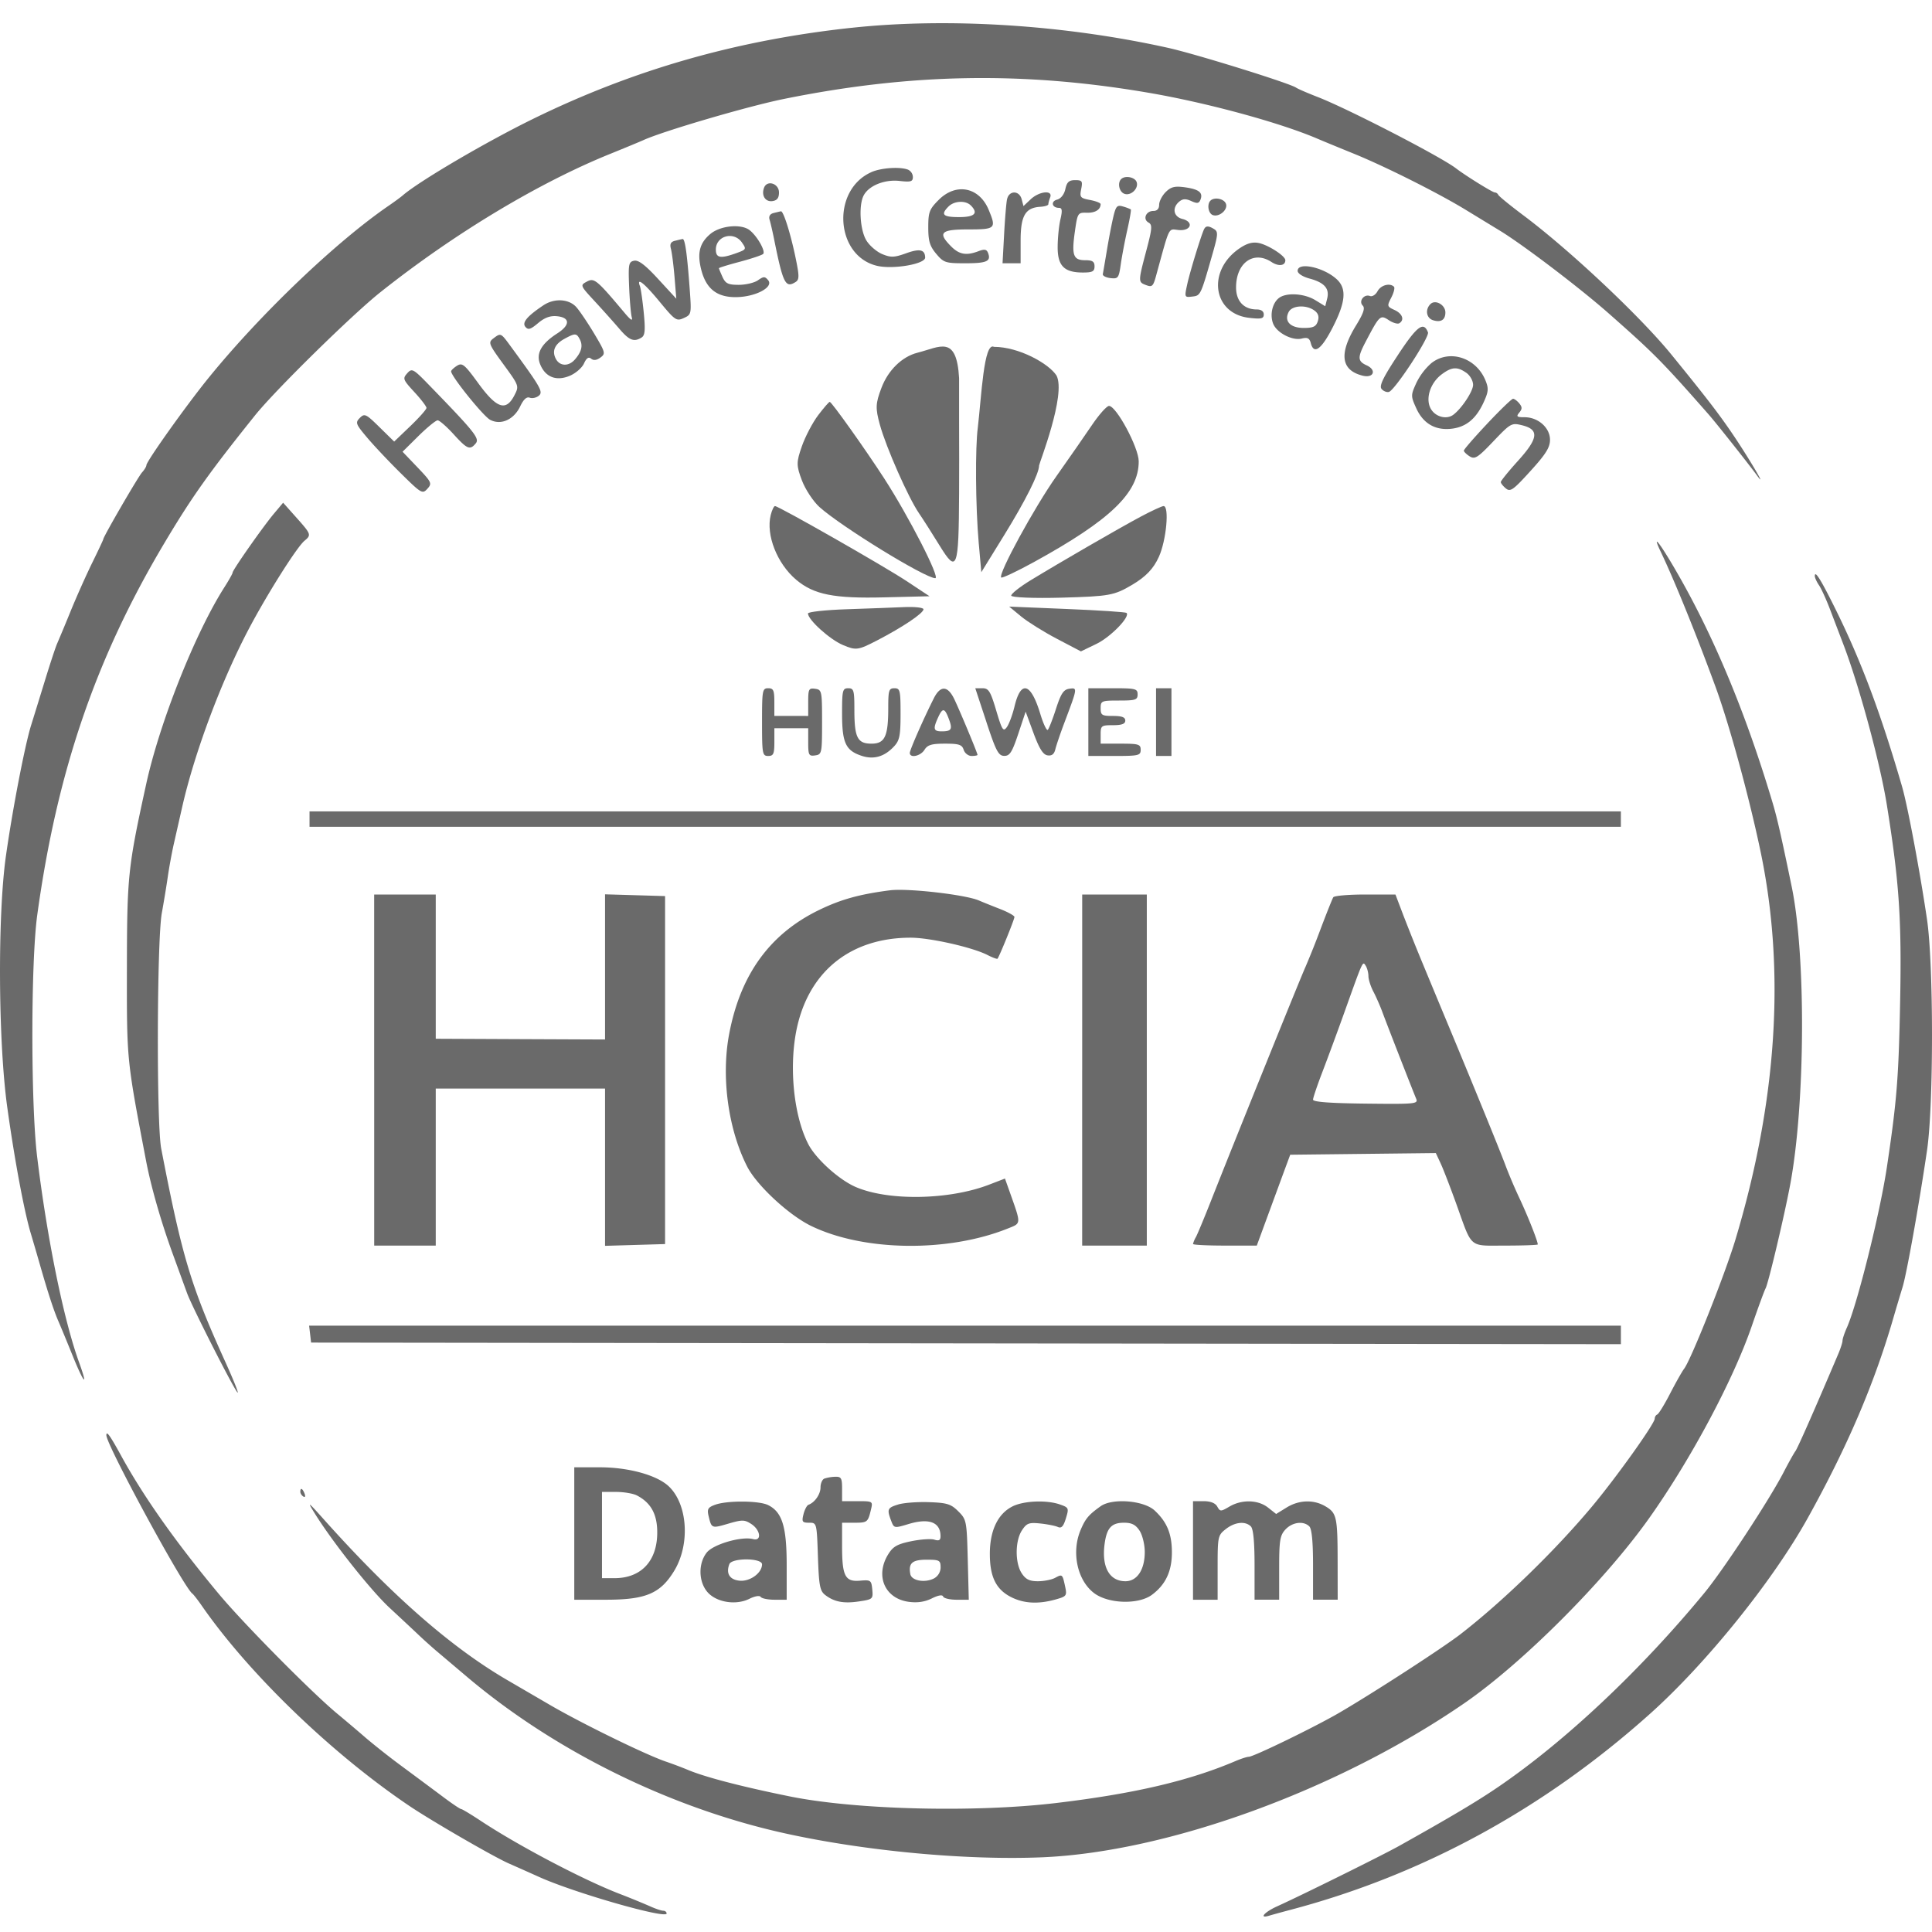<svg width="70" height="70" fill="none" xmlns="http://www.w3.org/2000/svg"><path d="M31.937 14.052c.244-.643.747-1.132 1.308-1.273.811-.205 1.413-.664 1.505.92v1.585c0 1.826.008.933 0 2.602-.013 2.736-.076 2.906-.704 1.885-.264-.43-.602-.96-.752-1.179-.384-.562-1.188-2.38-1.413-3.198-.167-.606-.16-.772.056-1.342ZM29.054 16.167c.124-.354.39-.86.591-1.125.201-.265.389-.482.418-.482.068 0 1.304 1.738 1.975 2.777.898 1.39 2.035 3.612 1.85 3.612-.365 0-3.4-1.863-4.195-2.576-.226-.203-.513-.637-.638-.966-.205-.542-.206-.657-.001-1.24ZM38.28 17.247c.452-.64 1.03-1.471 1.286-1.85.255-.377.532-.688.614-.69.265-.004 1.078 1.512 1.078 2.01 0 1.139-1.026 2.125-3.797 3.648-.62.34-1.153.591-1.186.559-.119-.12 1.202-2.542 2.005-3.677ZM35.464 19.715c-.124-1.4-.129-3.525-.038-4.204.134-1.132.218-3.134.586-2.944.902 0 1.985.603 2.268 1.04.355.695-.632 3.189-.632 3.259 0 .29-.49 1.269-1.267 2.527l-.826 1.339-.09-1.017ZM28.844 21.003c-.69-.584-1.098-1.623-.92-2.34.045-.18.115-.327.155-.327.133 0 3.938 2.169 4.774 2.721l.825.546-1.628.04c-1.837.047-2.565-.098-3.206-.64ZM37.323 21.036c1.064-.65 3.208-1.89 4.006-2.316.396-.211.77-.384.83-.384.214 0 .1 1.243-.17 1.837-.193.43-.472.722-.97 1.017-.653.385-.824.416-2.54.464-1.013.028-1.841-.005-1.841-.074 0-.068.308-.313.685-.544ZM29.274 22.227c0-.058.633-.127 1.408-.153.774-.026 1.716-.061 2.093-.078.378-.016.686.019.685.079-.001.143-.754.648-1.676 1.126-.695.36-.767.37-1.242.17-.476-.2-1.268-.915-1.268-1.144ZM38.298 23.147c-.477-.25-1.061-.614-1.3-.811l-.433-.358 2.094.087c1.151.047 2.122.111 2.156.141.149.13-.57.872-1.086 1.122l-.565.273-.866-.454Z" fill="#6A6A6A"/><path fill-rule="evenodd" clip-rule="evenodd" d="M30.845 1.008c-4.17.451-7.901 1.52-11.544 3.306-1.708.838-4.113 2.25-4.708 2.765-.074.065-.3.23-.502.369-1.909 1.308-4.637 3.912-6.514 6.219-.809.993-2.273 3.049-2.273 3.19 0 .046-.07.163-.158.26-.145.162-1.403 2.33-1.403 2.419 0 .02-.18.404-.399.85-.22.447-.573 1.239-.786 1.76a66.977 66.977 0 0 1-.488 1.172c-.055.123-.254.725-.442 1.339-.189.613-.413 1.341-.5 1.618-.226.723-.676 3.057-.914 4.742-.304 2.15-.28 6.722.048 9.093.259 1.876.613 3.778.852 4.574.083.277.237.804.342 1.172.287 1 .494 1.634.657 2.008.08.184.314.749.518 1.254.41 1.016.576 1.187.233.24-.556-1.533-1.156-4.473-1.518-7.445-.233-1.903-.23-7.058.003-8.756.715-5.195 2.115-9.294 4.598-13.465.997-1.676 1.621-2.556 3.29-4.638.722-.903 3.518-3.65 4.544-4.465 2.668-2.12 5.71-3.953 8.324-5.012.543-.22 1.089-.446 1.211-.502.73-.33 3.789-1.226 5.075-1.487 4.594-.933 8.68-1.004 13.216-.228 2.12.362 4.76 1.08 6.135 1.669.184.079.775.323 1.315.542 1.144.466 3.073 1.435 4.06 2.039l1.227.748c.835.508 2.892 2.072 3.937 2.993 1.654 1.459 1.927 1.734 3.617 3.655.271.307 1.453 1.799 1.771 2.234.376.515-.277-.598-.853-1.453-.516-.767-.988-1.38-2.265-2.948-1.126-1.381-3.677-3.78-5.362-5.041-.477-.357-.884-.69-.904-.738a.153.153 0 0 0-.128-.088c-.08 0-1.077-.62-1.396-.867-.541-.42-3.922-2.165-5.02-2.591-.367-.143-.719-.295-.78-.338-.232-.161-3.613-1.213-4.629-1.44C38.567.898 34.343.63 30.845 1.009Zm.725 5.23c-1.45.644-1.314 3.018.193 3.39.576.143 1.762-.058 1.757-.297-.007-.289-.195-.332-.682-.157-.44.158-.558.162-.874.032-.2-.084-.46-.306-.574-.495-.232-.38-.284-1.281-.096-1.633.19-.355.757-.583 1.298-.522.409.046.483.024.483-.143a.304.304 0 0 0-.176-.266c-.296-.113-.976-.067-1.33.09Zm9.052.25c-.141.142-.073.46.113.532.237.091.535-.196.445-.43-.068-.176-.419-.24-.558-.101ZM38.6 6.85c-.043.195-.162.347-.3.383-.24.063-.186.298.069.298.115 0 .127.095.052.419-.054.23-.099.679-.1.997-.003.685.235.927.914.927.347 0 .422-.04.422-.223 0-.174-.075-.223-.338-.223-.433 0-.497-.176-.374-1.04.096-.673.106-.69.433-.68.306.007.496-.11.5-.311 0-.044-.172-.111-.384-.151-.354-.067-.38-.098-.32-.396.057-.289.034-.323-.22-.323-.222 0-.299.07-.354.323ZM27.684 6.8c-.107.28.045.523.303.486.17-.024.237-.113.237-.313 0-.325-.43-.462-.54-.173Zm14.55.16c-.13.13-.236.337-.236.46 0 .144-.075.223-.211.223-.268 0-.391.299-.174.42.142.08.133.211-.07.98-.31 1.17-.31 1.176-.022 1.285.22.084.26.048.361-.319.514-1.87.436-1.712.82-1.675.45.044.567-.293.138-.401-.323-.081-.382-.405-.114-.628.128-.106.237-.111.437-.02.216.098.279.088.335-.058.096-.252-.064-.373-.581-.443-.358-.048-.495-.012-.683.176Zm-8.222.281c-.34.34-.379.444-.379.996 0 .5.054.68.289.96.27.321.336.342 1.053.342.78 0 .94-.072.824-.374-.051-.132-.129-.147-.343-.065-.442.168-.699.124-.992-.17-.5-.5-.381-.618.619-.618.99 0 1.022-.032.737-.714-.343-.821-1.179-.986-1.808-.357Zm2.474-.017c-.028.138-.076.716-.106 1.283l-.056 1.032h.655v-.82c0-.905.17-1.195.718-1.227.157-.01.286-.05.286-.091 0-.041.03-.154.067-.251.105-.273-.393-.224-.706.07l-.262.247-.065-.247c-.086-.329-.464-.326-.53.004Zm7.37.047c-.13.13-.079.457.083.52.232.089.562-.194.478-.411-.07-.183-.419-.25-.56-.11Zm-8.684.17c.285.286.146.425-.424.425-.584 0-.674-.09-.382-.383.208-.208.618-.229.806-.041Zm5.172.391c-.057.234-.163.776-.234 1.205-.072.43-.14.832-.153.893-.012.061.112.127.276.146.28.032.304-.001.375-.502.042-.295.149-.856.237-1.247.088-.39.145-.723.127-.74a1.604 1.604 0 0 0-.279-.104c-.213-.065-.259-.02-.35.35Zm-12.32-.112c-.127.033-.178.12-.141.239.032.102.104.412.16.688.328 1.631.415 1.805.784 1.57.132-.083.135-.208.013-.807-.18-.895-.453-1.771-.545-1.754-.04.007-.161.036-.271.064Zm-2.288.758c-.388.327-.481.691-.33 1.29.175.689.561.999 1.244.998.707 0 1.395-.358 1.181-.615-.116-.14-.164-.14-.369.004-.13.091-.442.165-.695.165-.384 0-.48-.046-.589-.284-.07-.156-.13-.3-.13-.318 0-.019.34-.123.754-.233.414-.11.795-.237.847-.283.1-.091-.205-.635-.483-.858-.304-.245-1.065-.173-1.43.134Zm17.9-.194c-.093.165-.518 1.544-.62 2.015-.104.474-.101.48.183.446.305-.036.302-.031.758-1.633.172-.607.178-.72.04-.807-.196-.124-.299-.13-.36-.02Zm-16.756.501c.169.24.161.255-.188.382-.585.212-.755.184-.755-.124 0-.5.65-.677.944-.258Zm-2.43-.06c-.15.04-.188.12-.14.295.035.132.094.592.13 1.021l.064.782-.654-.71c-.464-.506-.716-.698-.872-.667-.2.04-.216.123-.184.933.02.49.063.99.095 1.113.042.156-.036.109-.258-.155-1.011-1.204-1.1-1.277-1.366-1.135-.25.134-.248.14.287.718.296.32.696.768.89.995.36.421.53.487.806.312.122-.077.138-.272.076-.902-.044-.442-.106-.874-.139-.96-.13-.337.159-.108.72.573.555.672.605.706.87.585.276-.125.28-.146.216-1.028-.096-1.308-.172-1.85-.26-1.835-.042.007-.169.037-.282.066ZM44.908 9c-1.188.812-.969 2.367.355 2.516.436.05.526.029.526-.122 0-.115-.094-.182-.254-.182-.467 0-.75-.301-.75-.798 0-.89.634-1.346 1.282-.922.26.17.503.14.503-.064 0-.155-.62-.555-.967-.624-.223-.044-.427.013-.695.196Zm2.108.813c0 .095.18.212.433.28.537.145.728.362.637.725l-.07.277-.36-.22c-.404-.246-1.05-.284-1.318-.078-.237.183-.334.604-.212.924.127.334.696.632 1.04.545.206-.051.279-.014.326.165.111.427.379.237.79-.561.473-.922.517-1.408.156-1.747-.468-.438-1.422-.646-1.422-.31Zm2.895.738c-.068.128-.192.206-.275.174-.215-.082-.42.19-.261.348.09.09.025.282-.24.713-.631 1.027-.553 1.628.235 1.825.4.1.518-.205.146-.374-.33-.15-.336-.285-.036-.855.505-.961.53-.984.837-.783.15.1.323.15.382.113.196-.121.114-.35-.174-.481-.27-.123-.275-.142-.116-.45.092-.177.135-.353.097-.392-.149-.148-.477-.059-.595.162Zm-30.223.511c-.59.395-.782.625-.652.78.1.121.186.096.46-.135.236-.199.441-.274.683-.25.478.047.486.317.018.619-.59.379-.787.737-.623 1.13.19.462.585.613 1.069.41.212-.088.444-.289.515-.445.09-.199.168-.251.26-.175.087.072.2.059.335-.04.194-.141.182-.187-.221-.863-.235-.393-.527-.826-.651-.965-.271-.302-.798-.33-1.193-.066Zm32.14-.045c-.2.2-.15.508.094.585.284.09.447-.012.447-.281 0-.276-.364-.481-.54-.304Zm-4.207.231c.142.104.18.222.126.39-.062.195-.164.244-.51.244-.49 0-.722-.248-.543-.583.127-.236.636-.264.927-.05Zm3.03 1.613c-.536.812-.685 1.12-.596 1.229.065.08.185.13.265.111.209-.046 1.483-1.988 1.418-2.16-.158-.409-.397-.228-1.088.82Zm-32.779-.597c-.189.144-.166.203.37.937.569.78.57.784.394 1.126-.303.586-.638.474-1.3-.432-.505-.694-.587-.762-.778-.643-.117.074-.213.165-.213.203 0 .178 1.164 1.623 1.413 1.755.391.207.861-.004 1.091-.489.12-.252.233-.354.344-.312.091.035.24.003.329-.071.167-.14.076-.298-1.033-1.81-.345-.471-.344-.47-.617-.264Zm3.138.036c.116.225.06.449-.18.725-.224.258-.546.248-.689-.02-.152-.285-.044-.537.316-.732.383-.208.434-.206.553.027Zm30.85.858a2.283 2.283 0 0 0-.547.724c-.199.44-.199.468 0 .908.255.565.706.82 1.308.74.518-.07.872-.372 1.143-.973.169-.374.176-.486.054-.782-.342-.824-1.309-1.13-1.958-.617Zm-37.105.367c-.171.19-.155.232.257.679.242.262.44.521.44.575 0 .055-.263.351-.585.66l-.585.56-.53-.52c-.492-.484-.543-.508-.714-.337-.17.17-.151.222.27.72.25.296.8.879 1.223 1.295.736.726.776.75.954.552.176-.194.156-.236-.356-.774l-.543-.568.576-.57c.317-.312.63-.568.695-.568.065 0 .324.226.576.502.497.547.594.587.805.333.148-.177-.043-.415-1.674-2.095-.596-.614-.636-.636-.81-.444Zm38.37-.02c.138.097.248.292.248.438 0 .236-.422.87-.723 1.089-.235.17-.615.079-.79-.19-.233-.355-.056-.956.377-1.28.364-.271.563-.284.888-.056Zm.761 1.845c-.466.496-.848.935-.848.977 0 .041.096.135.212.208.186.116.291.05.858-.546.627-.657.658-.675 1.043-.58.625.155.587.473-.153 1.29-.342.378-.621.723-.621.767 0 .043.082.147.183.23.161.134.266.06.89-.628.557-.612.71-.855.71-1.134.001-.434-.43-.817-.92-.817-.283 0-.312-.025-.194-.167.11-.134.11-.201 0-.335-.076-.092-.178-.167-.225-.167-.048 0-.468.405-.935.902ZM9.928 18.607c-.398.474-1.5 2.045-1.5 2.139 0 .036-.136.278-.302.538-1.056 1.657-2.343 4.898-2.83 7.128-.663 3.028-.693 3.32-.698 6.677-.004 3.353-.012 3.272.695 6.973.179.937.543 2.208.964 3.363l.523 1.435c.17.468 1.615 3.319 1.814 3.58.09.117-.109-.389-.443-1.125-1.24-2.736-1.554-3.781-2.31-7.699-.174-.904-.157-7.553.022-8.535.073-.4.172-1.002.22-1.34.05-.337.146-.864.216-1.17l.304-1.34c.448-1.974 1.425-4.58 2.426-6.471.673-1.27 1.728-2.938 2.002-3.166.255-.211.246-.238-.294-.843l-.479-.537-.33.393Zm50.247 1.391c.484 1.012 1.285 2.984 1.98 4.882.5 1.362 1.218 3.986 1.633 5.97.904 4.316.598 9.042-.908 14.057-.38 1.265-1.61 4.36-1.862 4.687-.071.092-.298.493-.504.892-.206.4-.416.742-.467.763-.051.02-.093.088-.093.151 0 .181-1.404 2.148-2.286 3.2-1.34 1.6-3.209 3.414-4.748 4.607-.643.498-3.145 2.12-4.398 2.851-.88.513-3.103 1.594-3.279 1.594-.063 0-.28.07-.481.156-1.68.716-3.678 1.183-6.5 1.519-2.957.352-7.259.245-9.648-.24-1.788-.363-3.127-.714-3.736-.98a15.67 15.67 0 0 0-.78-.291c-.745-.26-3.014-1.37-4.15-2.03l-1.562-.91c-2.042-1.19-4.186-3.067-6.646-5.818-.591-.661-.62-.68-.334-.221.651 1.048 2.034 2.791 2.712 3.42.388.359.864.804 1.058.988.194.184.502.46.685.613l.995.842c3.2 2.725 7.41 4.805 11.59 5.727 2.915.643 6.576.982 9.324.866 4.562-.195 10.724-2.444 15.278-5.577 2.11-1.452 5.078-4.421 6.697-6.7 1.511-2.127 3.053-5.014 3.728-6.979.222-.647.446-1.258.498-1.358.105-.201.686-2.656.895-3.78.544-2.928.57-8.255.052-10.767-.378-1.83-.527-2.486-.683-3.012-.98-3.295-2.168-6.14-3.553-8.512-.575-.985-.839-1.302-.507-.61Zm5.579.874c0 .06.068.208.15.329.084.121.266.521.406.89l.468 1.227c.58 1.508 1.343 4.324 1.588 5.857.447 2.794.536 4.121.48 7.085-.054 2.797-.119 3.614-.48 6.026-.25 1.668-1.075 4.98-1.451 5.818-.087.194-.157.405-.157.47 0 .066-.07.284-.156.486-.865 2.037-1.467 3.403-1.55 3.516-.056.075-.25.422-.43.77-.528 1.017-2.184 3.539-2.874 4.375-2.307 2.798-5.037 5.367-7.455 7.017-.774.529-1.735 1.1-3.596 2.141-.61.341-3.53 1.787-4.43 2.194-.462.21-.667.454-.282.336.107-.033.471-.133.809-.222 4.779-1.269 9.145-3.652 12.985-7.089 2.043-1.827 4.45-4.815 5.717-7.093 1.436-2.584 2.412-4.864 3.104-7.252.107-.369.257-.87.333-1.116.147-.475.603-3.022.888-4.965.24-1.636.238-6.748-.003-8.368-.264-1.781-.703-4.112-.901-4.798-.766-2.639-1.473-4.53-2.395-6.398-.545-1.104-.768-1.464-.768-1.236ZM27.61 26.163c0 1.153.014 1.227.223 1.227.19 0 .224-.074.224-.502v-.502h1.226v.51c0 .465.022.507.251.474.242-.034.251-.077.251-1.207 0-1.13-.009-1.173-.25-1.207-.23-.033-.252.01-.252.474v.51H28.056v-.502c0-.428-.033-.502-.223-.502-.21 0-.223.074-.223 1.227Zm2.9-.304c0 1.056.13 1.335.71 1.526.439.145.826.032 1.175-.344.199-.213.234-.39.234-1.178 0-.853-.018-.927-.223-.927-.2 0-.223.074-.223.718 0 1.028-.123 1.29-.607 1.29-.508 0-.62-.22-.62-1.22 0-.714-.02-.788-.223-.788-.205 0-.223.074-.223.923Zm3.325-.56c-.37.734-.871 1.872-.871 1.98 0 .2.389.117.532-.112.111-.179.26-.223.744-.223.507 0 .616.036.676.223.039.123.167.223.286.223.118 0 .215-.018.215-.04 0-.063-.62-1.552-.835-2.006-.24-.506-.506-.522-.747-.046Zm1.904.86c.347 1.054.437 1.225.645 1.228.202.003.286-.13.51-.8l.267-.802.285.775c.21.567.346.784.509.808.155.024.24-.043.283-.223.034-.141.184-.583.335-.982.47-1.247.47-1.25.173-1.209-.212.03-.304.169-.485.726-.122.379-.256.722-.297.763-.041.04-.164-.219-.272-.577-.34-1.127-.702-1.236-.932-.279-.073.307-.2.648-.28.758-.13.178-.173.112-.386-.604-.208-.7-.274-.805-.499-.805h-.259l.404 1.224Zm3.694.004v1.227h.948c.873 0 .948-.017.948-.223 0-.2-.075-.223-.725-.223h-.725v-.335c0-.316.025-.334.446-.334.322 0 .446-.047.446-.168 0-.12-.124-.167-.446-.167-.402 0-.446-.028-.446-.28 0-.266.03-.278.669-.278.595 0 .67-.025.67-.223 0-.205-.075-.223-.893-.223h-.892v1.227Zm2.453 0v1.227h.558v-2.454h-.558v1.227Zm-7.509-.118c.143.378.1.453-.26.453-.294 0-.317-.089-.131-.497.166-.366.24-.358.391.044Zm-23.162 3.633v.278h47.512v-.558H11.215v.28Zm21.024 2.58c-1.105.143-1.774.33-2.565.714-1.78.864-2.846 2.334-3.254 4.487-.296 1.555-.039 3.45.65 4.805.349.684 1.513 1.765 2.325 2.157 1.903.92 4.949.96 7.113.093.503-.202.5-.132.068-1.351l-.164-.462-.58.223c-1.444.555-3.638.594-4.823.085-.608-.26-1.453-1.025-1.727-1.562-.553-1.085-.716-2.962-.376-4.343.488-1.986 1.984-3.13 4.09-3.13.697 0 2.246.35 2.786.629.18.092.34.151.36.132.063-.069.614-1.424.613-1.512 0-.047-.238-.179-.53-.292-.29-.113-.63-.25-.752-.303-.485-.213-2.591-.454-3.234-.37ZM13.558 38.77v6.36h2.23V39.44h6.134v5.699l1.088-.032 1.087-.032V32.467l-1.087-.032-1.088-.032v5.26l-3.067-.013-3.067-.014v-5.225h-2.231v6.36Zm25.651 0v6.36H41.551V32.41H39.21v6.36Zm9.098-6.26c-.034.054-.24.569-.457 1.143a32.01 32.01 0 0 1-.55 1.38c-.162.349-2.666 6.548-3.425 8.479-.242.613-.487 1.203-.545 1.31a.955.955 0 0 0-.105.25c0 .032.52.058 1.155.058h1.156l.378-1.03.605-1.646.228-.616 2.638-.03 2.638-.03.17.365c.094.2.349.86.567 1.464.596 1.66.436 1.523 1.789 1.523.642 0 1.167-.02 1.167-.042 0-.12-.349-1.002-.652-1.65a18.55 18.55 0 0 1-.5-1.168c-.166-.456-1.002-2.509-1.97-4.839-.32-.767-.779-1.872-1.02-2.455a80.733 80.733 0 0 1-.728-1.813l-.286-.753h-1.096c-.603 0-1.123.045-1.157.1Zm1.274 2.857c.001.123.081.374.178.558.097.184.24.51.32.725.156.426 1.095 2.833 1.231 3.157.08.19-.026.2-1.826.179-1.304-.015-1.91-.06-1.91-.145.001-.067.155-.524.344-1.015.188-.491.559-1.495.822-2.232.654-1.827.631-1.777.744-1.6.052.083.096.25.097.373Zm-38.345 12.97.035.307L35 48.673l23.728.029v-.67H11.2l.036.306Zm-7.382 3.665c0 .35 2.797 5.503 3.114 5.736.042.03.198.231.347.446 1.71 2.464 4.714 5.36 7.523 7.252.802.54 3.031 1.83 3.587 2.076.36.158.854.379 1.1.49 1.275.577 4.628 1.538 4.628 1.327 0-.055-.055-.1-.123-.1-.067 0-.28-.071-.474-.159a29.83 29.83 0 0 0-1.132-.462c-1.314-.51-3.646-1.737-4.999-2.631-.357-.236-.678-.43-.714-.43-.036 0-.321-.19-.634-.425-.312-.234-.97-.722-1.46-1.085a27.74 27.74 0 0 1-1.343-1.053c-.248-.216-.723-.619-1.056-.895-.928-.77-3.42-3.29-4.302-4.352-1.553-1.867-2.712-3.508-3.522-4.985-.412-.75-.54-.928-.54-.75Zm16.953 3.56v2.399h1.147c1.442 0 1.97-.223 2.47-1.041.588-.961.495-2.42-.196-3.07-.43-.404-1.455-.687-2.49-.687h-.931v2.399Zm9.062-1.99c-.077.03-.14.174-.14.318 0 .248-.207.548-.435.63-.058.02-.14.176-.182.344-.068.274-.045.307.203.307.277 0 .278.005.32 1.224.036 1.06.072 1.246.263 1.394.33.253.669.317 1.233.232.49-.073.506-.088.473-.43-.032-.337-.056-.354-.444-.32-.54.047-.65-.166-.65-1.255v-.845h.44c.476 0 .497-.016.606-.474.073-.304.068-.307-.486-.307h-.56v-.446c0-.391-.031-.445-.25-.438a1.448 1.448 0 0 0-.391.066Zm-18.988.477c0 .058.05.136.11.173.063.04.082-.006.044-.105-.074-.193-.154-.229-.154-.068Zm12.192.132c.506.262.737.674.74 1.325.007 1.044-.576 1.674-1.55 1.674h-.452v-3.125h.509c.28 0 .619.057.753.126Zm2.837.339c-.26.095-.296.157-.236.41.108.45.11.452.713.275.508-.148.59-.147.838.015.334.22.38.628.062.544-.421-.11-1.445.188-1.682.49-.31.393-.298 1.052.026 1.428.322.375 1.033.49 1.522.245.194-.097.371-.127.407-.069.035.056.261.103.503.103h.44v-1.256c0-1.392-.163-1.919-.67-2.172-.329-.165-1.487-.172-1.923-.013Zm6.636-.01c-.394.12-.416.171-.258.59.105.274.11.275.635.117.737-.222 1.15-.066 1.154.436.002.152-.053.185-.222.132-.123-.04-.502-.013-.844.057-.509.106-.658.192-.835.482-.473.777-.114 1.597.75 1.713.315.042.582.002.835-.123.232-.116.385-.142.41-.07.02.064.239.117.484.117h.446l-.037-1.449c-.036-1.407-.045-1.456-.342-1.753-.265-.265-.406-.31-1.06-.333-.415-.015-.917.023-1.116.083Zm4.139.07c-.53.264-.822.874-.821 1.722 0 .85.236 1.31.812 1.584.451.214.957.236 1.565.067.405-.113.422-.136.35-.474-.097-.45-.1-.452-.368-.308-.124.066-.404.12-.62.12-.302 0-.44-.068-.584-.288-.246-.375-.242-1.174.007-1.554.17-.261.253-.293.66-.251.255.026.543.083.64.126.131.06.204-.017.293-.31.115-.373.107-.392-.22-.506-.48-.167-1.304-.133-1.714.071Zm3.194-.007c-.437.311-.554.45-.73.87-.334.802-.118 1.812.488 2.275.517.394 1.613.427 2.101.064.495-.369.722-.852.722-1.537 0-.669-.177-1.098-.623-1.515-.393-.367-1.533-.459-1.958-.157Zm3.346 1.602v1.786h.892v-1.164c0-1.124.01-1.171.294-1.394.328-.259.709-.3.91-.098.089.089.134.563.134 1.395v1.26h.892v-1.15c0-1.003.03-1.181.228-1.395.25-.267.656-.32.865-.11.089.089.134.563.134 1.395v1.26h.893l-.002-1.366c-.002-1.632-.033-1.776-.442-2.017-.426-.252-.958-.235-1.41.045l-.376.232-.294-.232c-.362-.285-.95-.3-1.398-.036-.316.185-.337.185-.441 0-.072-.128-.244-.196-.495-.196h-.384v1.785Zm-1.936-.716c.104.159.188.505.188.772 0 .642-.277 1.06-.7 1.06-.58 0-.867-.513-.755-1.35.078-.583.25-.77.704-.77.28 0 .422.073.563.288ZM27.61 56.678c0 .314-.434.63-.814.593-.36-.035-.5-.26-.37-.599.09-.233 1.184-.227 1.184.007Zm6.47.108a.461.461 0 0 1-.23.398c-.33.177-.82.093-.867-.15-.075-.397.067-.523.59-.523.463 0 .506.023.506.275Z" fill="#6A6A6A"/></svg>